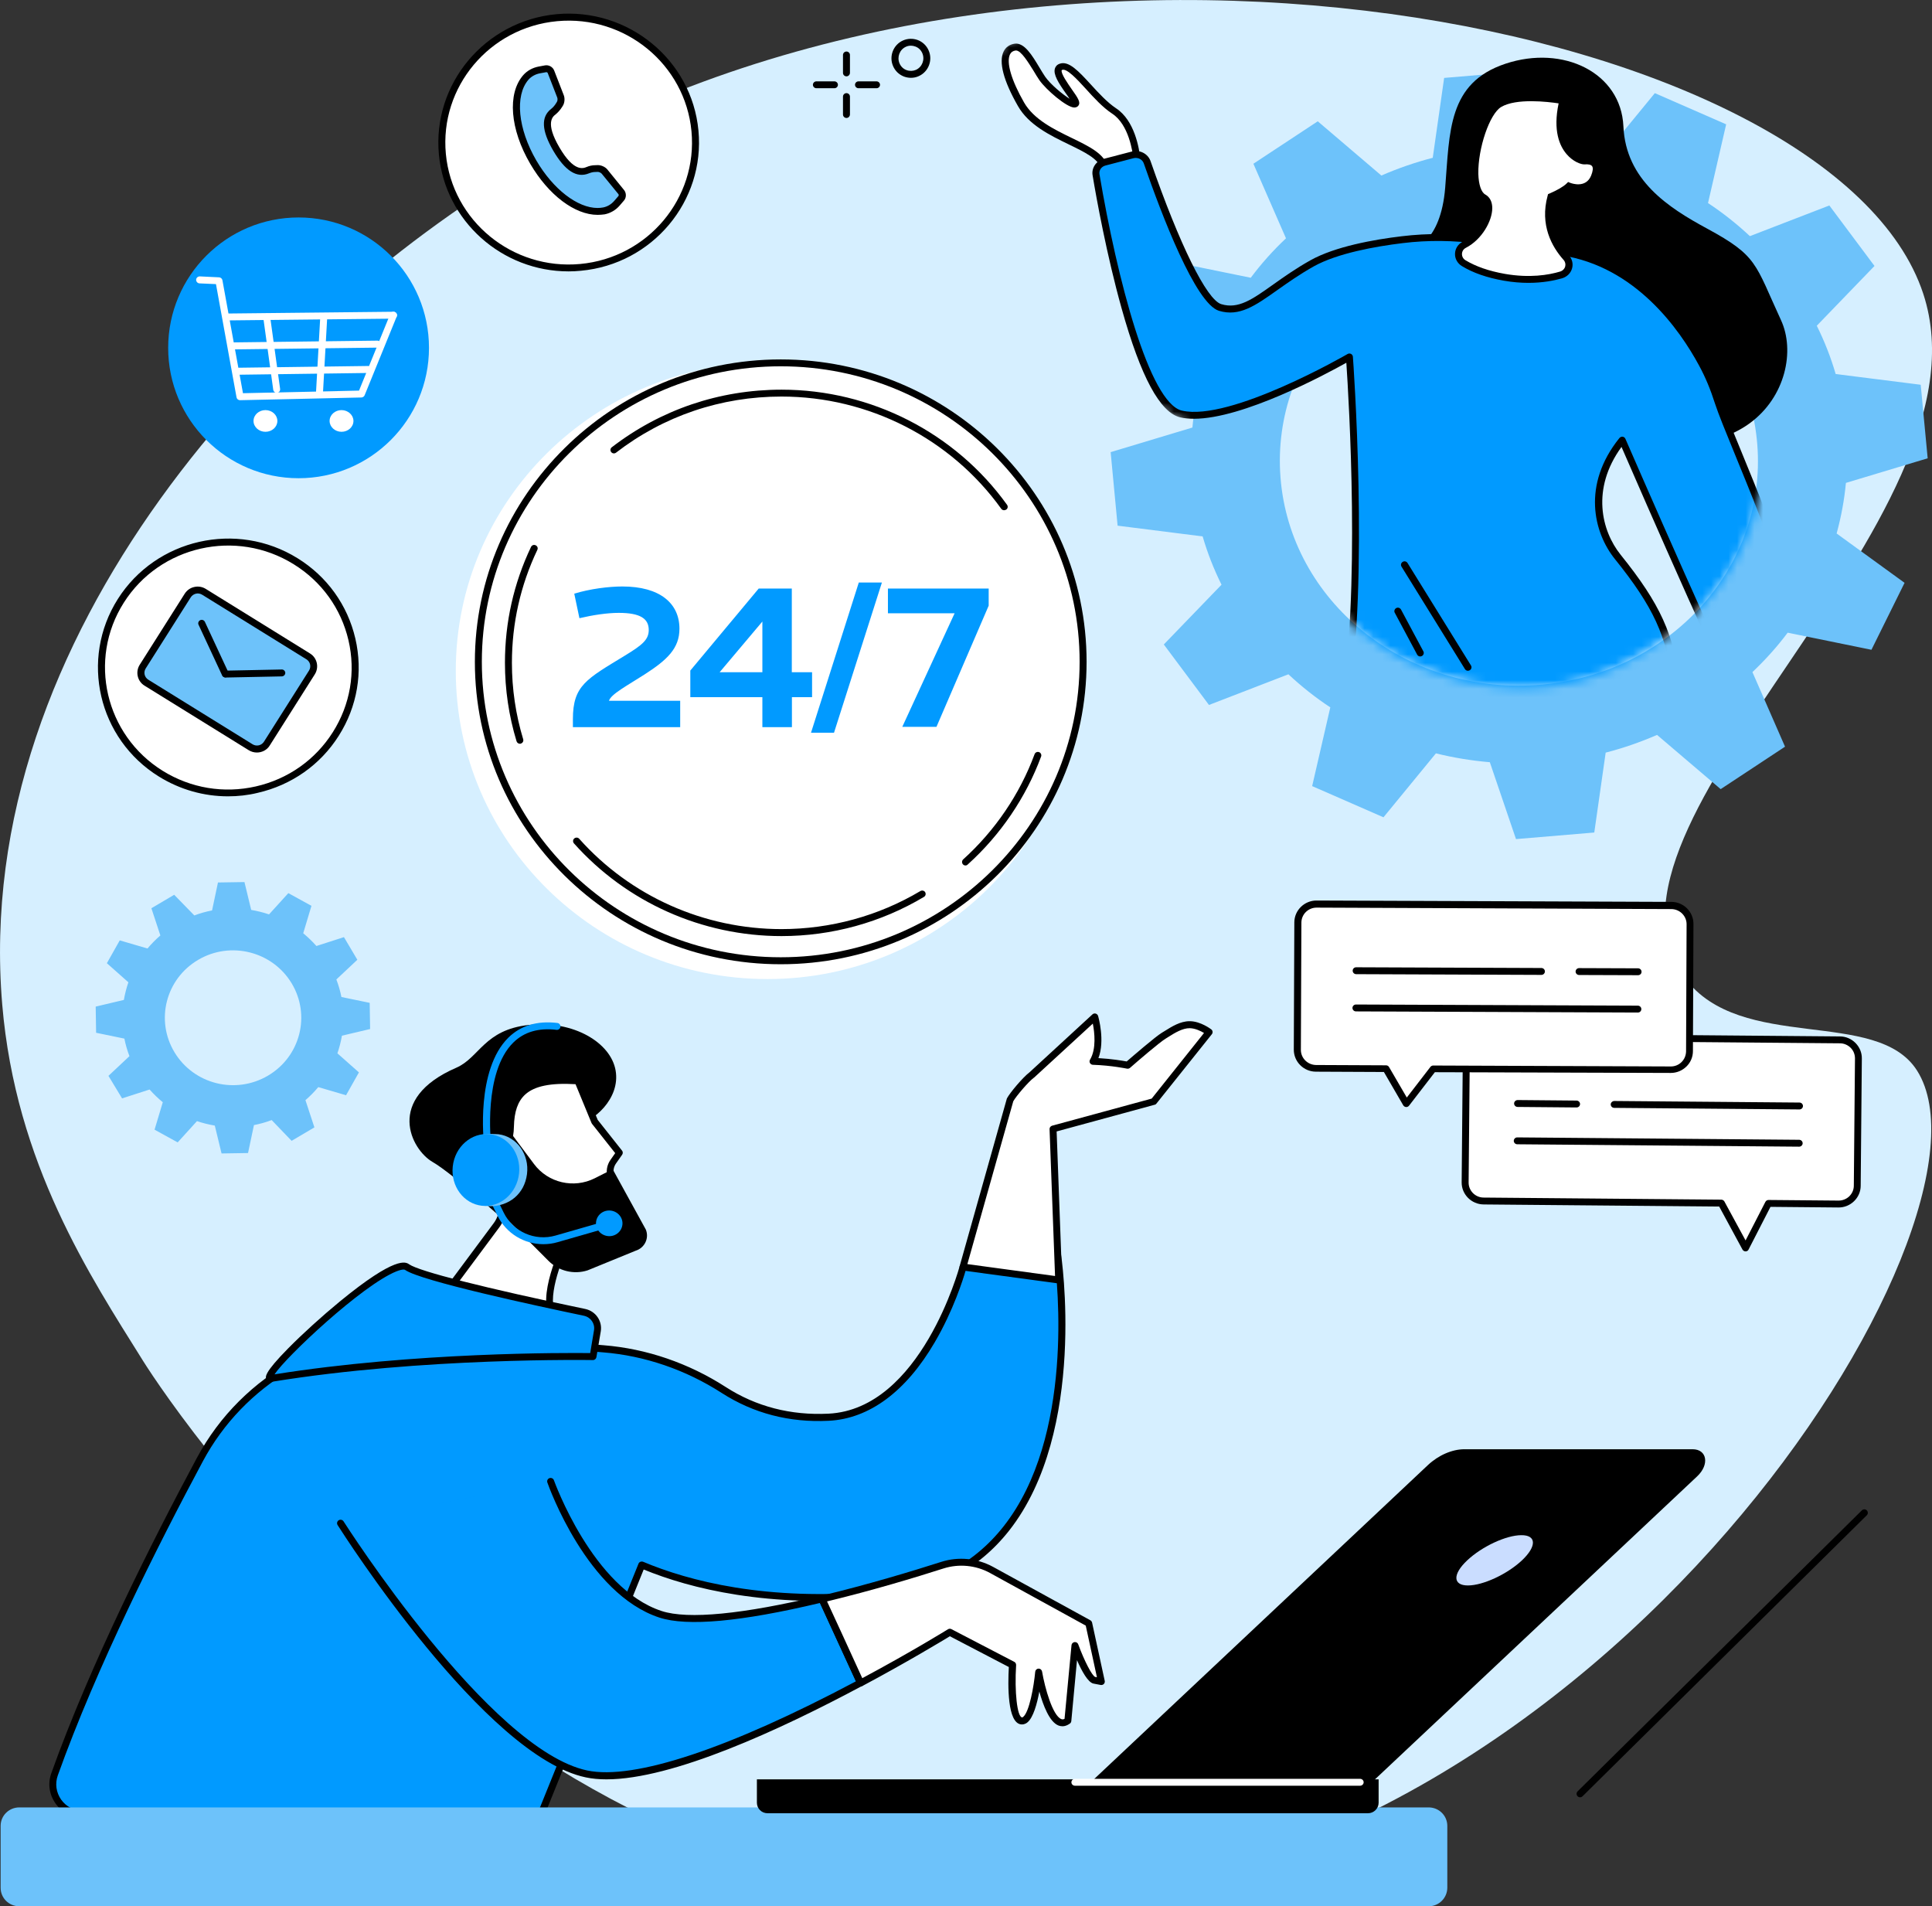 <svg width="223" height="220" viewBox="0 0 223 220" fill="none" xmlns="http://www.w3.org/2000/svg">
<rect x="0" y="0" width="223" height="220" fill="#333333" stroke="none"/>
<g clip-path="url(#clip0_100_389)">
<path d="M62.18 18.26C31.833 35.69 -3.337 73.185 0.256 115.916C1.802 134.321 10.448 147.333 16.477 156.999C20.447 163.354 60.524 222.612 120.353 219.398C185.297 215.908 232.438 141.11 221.271 123.548C216.619 116.229 200.97 121.574 194.467 112.871C181.157 95.044 230.599 60.077 221.989 33.896C211.748 2.769 121.559 -15.865 62.18 18.26Z" fill="#D6EFFF"/>
<path d="M105.143 8.98C104.875 8.98 104.607 8.931 104.34 8.835C103.779 8.618 103.329 8.197 103.085 7.631C102.586 6.5 103.11 5.164 104.23 4.67C104.778 4.43 105.375 4.418 105.935 4.622C106.495 4.839 106.946 5.26 107.189 5.826C107.688 6.957 107.165 8.293 106.044 8.787C105.764 8.919 105.46 8.98 105.143 8.98ZM105.143 5.272C104.948 5.272 104.754 5.308 104.571 5.393C103.84 5.718 103.511 6.584 103.828 7.319C103.986 7.68 104.266 7.956 104.632 8.089C104.985 8.221 105.375 8.209 105.716 8.065C106.446 7.74 106.775 6.873 106.459 6.139C106.3 5.778 106.02 5.501 105.655 5.369C105.484 5.308 105.314 5.272 105.143 5.272Z" fill="black"/>
<path d="M182.375 207.421C182.277 207.421 182.168 207.385 182.095 207.301C181.936 207.144 181.936 206.892 182.095 206.735L214.902 174.308C215.06 174.151 215.316 174.151 215.474 174.308C215.632 174.464 215.632 174.717 215.474 174.873L182.667 207.301C182.582 207.385 182.484 207.421 182.375 207.421Z" fill="black"/>
<path d="M97.703 8.811C97.483 8.811 97.301 8.631 97.301 8.414V6.344C97.301 6.127 97.483 5.946 97.703 5.946C97.922 5.946 98.105 6.127 98.105 6.344V8.402C98.105 8.631 97.922 8.811 97.703 8.811Z" fill="black"/>
<path d="M97.703 13.614C97.483 13.614 97.301 13.433 97.301 13.217V11.146C97.301 10.93 97.483 10.749 97.703 10.749C97.922 10.749 98.105 10.93 98.105 11.146V13.205C98.105 13.433 97.922 13.614 97.703 13.614Z" fill="black"/>
<path d="M96.314 10.183H94.232C94.013 10.183 93.83 10.003 93.83 9.786C93.83 9.569 94.013 9.389 94.232 9.389H96.314C96.534 9.389 96.716 9.569 96.716 9.786C96.716 10.003 96.534 10.183 96.314 10.183Z" fill="black"/>
<path d="M101.173 10.183H99.091C98.872 10.183 98.689 10.003 98.689 9.786C98.689 9.569 98.872 9.389 99.091 9.389H101.173C101.392 9.389 101.575 9.569 101.575 9.786C101.575 10.003 101.392 10.183 101.173 10.183Z" fill="black"/>
<path d="M88.581 112.991C108.449 112.991 124.555 97.072 124.555 77.434C124.555 57.797 108.449 41.877 88.581 41.877C68.714 41.877 52.608 57.797 52.608 77.434C52.608 97.072 68.714 112.991 88.581 112.991Z" fill="white"/>
<path d="M114.792 100.771C128.422 87.299 128.422 65.456 114.792 51.984C101.162 38.512 79.064 38.512 65.434 51.984C51.804 65.456 51.804 87.299 65.434 100.771C79.064 114.243 101.162 114.243 114.792 100.771Z" fill="white"/>
<path d="M90.116 111.282C70.643 111.282 54.812 95.622 54.812 76.387C54.812 57.152 70.656 41.48 90.116 41.48C109.576 41.48 125.419 57.14 125.419 76.375C125.419 95.61 109.588 111.282 90.116 111.282ZM90.116 42.274C71.094 42.274 55.616 57.573 55.616 76.375C55.616 95.177 71.094 110.476 90.116 110.476C109.137 110.476 124.615 95.177 124.615 76.375C124.615 57.573 109.137 42.274 90.116 42.274Z" fill="black"/>
<path d="M90.201 108.032C81.043 108.032 72.312 104.132 66.247 97.331C66.101 97.163 66.114 96.91 66.284 96.766C66.454 96.621 66.71 96.633 66.856 96.802C72.763 103.434 81.275 107.226 90.201 107.226C95.864 107.226 101.405 105.709 106.239 102.832C106.434 102.724 106.678 102.784 106.787 102.965C106.897 103.157 106.836 103.398 106.653 103.506C101.697 106.467 96.01 108.032 90.201 108.032Z" fill="black"/>
<path d="M111.439 99.883C111.329 99.883 111.22 99.835 111.147 99.751C111.001 99.582 111.013 99.341 111.171 99.185C114.861 95.851 117.711 91.65 119.416 87.04C119.489 86.835 119.72 86.727 119.927 86.799C120.134 86.871 120.244 87.1 120.171 87.305C118.417 92.035 115.494 96.344 111.707 99.763C111.634 99.847 111.537 99.883 111.439 99.883Z" fill="black"/>
<path d="M115.896 58.885C115.775 58.885 115.641 58.825 115.568 58.717C109.734 50.604 100.26 45.765 90.201 45.765C83.211 45.765 76.599 48.004 71.106 52.241C70.936 52.373 70.68 52.349 70.546 52.169C70.412 52 70.437 51.747 70.619 51.615C76.27 47.27 83.041 44.971 90.213 44.971C100.528 44.971 110.258 49.942 116.237 58.259C116.371 58.44 116.323 58.693 116.14 58.813C116.055 58.861 115.969 58.885 115.896 58.885Z" fill="black"/>
<path d="M60.012 85.836C59.842 85.836 59.683 85.728 59.623 85.547C58.733 82.622 58.283 79.577 58.283 76.495C58.283 71.825 59.294 67.323 61.291 63.122C61.388 62.918 61.62 62.833 61.827 62.93C62.034 63.026 62.119 63.255 62.022 63.459C60.073 67.552 59.087 71.945 59.087 76.495C59.087 79.505 59.525 82.466 60.39 85.318C60.451 85.535 60.329 85.752 60.122 85.812C60.097 85.836 60.061 85.836 60.012 85.836Z" fill="black"/>
<path d="M66.126 83.922V82.995C66.126 79.095 67.709 78.361 72.141 75.653C74.138 74.437 74.881 73.823 74.881 72.704C74.881 71.392 73.895 70.73 71.423 70.73C70.096 70.73 68.488 70.97 66.88 71.344L66.284 68.515C68.111 67.949 70.302 67.684 71.837 67.684C76.148 67.684 78.425 69.61 78.425 72.559C78.425 74.822 77.025 76.146 74.406 77.832C72.361 79.144 70.51 80.118 70.29 80.877H78.51V83.922H66.126Z" fill="#019AFF"/>
<path d="M91.407 80.456V83.922H87.997V80.456H79.679V77.386L87.571 67.925H91.394V77.579H93.733V80.456H91.407ZM87.997 71.729L83.065 77.579H87.997V71.729Z" fill="#019AFF"/>
<path d="M96.266 84.56H93.611L99.127 67.227H101.794L96.266 84.56Z" fill="#019AFF"/>
<path d="M114.118 69.899L108.09 83.886H104.145L110.185 70.778H102.489V67.925H114.118V69.899Z" fill="#019AFF"/>
<path d="M20.105 103.265L17.475 104.818L18.51 107.96C17.962 108.429 17.475 108.935 17.024 109.464L13.822 108.526L12.336 111.162L14.82 113.364C14.589 114.026 14.418 114.713 14.297 115.399L11.045 116.169L11.094 119.19L14.357 119.864C14.492 120.55 14.686 121.225 14.942 121.887L12.519 124.162L14.09 126.762L17.268 125.738C17.743 126.28 18.254 126.762 18.79 127.207L17.84 130.373L20.507 131.841L22.736 129.386C23.406 129.614 24.1 129.783 24.794 129.903L25.573 133.117L28.63 133.069L29.312 129.843C30.006 129.711 30.688 129.518 31.358 129.265L33.659 131.661L36.29 130.108L35.255 126.966C35.803 126.497 36.29 125.991 36.74 125.462L39.943 126.4L41.429 123.764L38.944 121.562C39.176 120.9 39.346 120.213 39.468 119.527L42.72 118.757L42.671 115.736L39.407 115.062C39.273 114.376 39.078 113.701 38.823 113.039L41.246 110.764L39.7 108.152L36.521 109.176C36.046 108.634 35.535 108.152 34.999 107.707L35.949 104.541L33.282 103.073L31.053 105.528C30.384 105.3 29.689 105.131 28.995 105.011L28.216 101.797L25.159 101.845L24.477 105.071C23.783 105.203 23.101 105.396 22.431 105.649L20.105 103.265ZM33.659 113.473C35.888 117.168 34.67 121.935 30.931 124.138C27.193 126.34 22.37 125.137 20.142 121.441C17.913 117.746 19.131 112.979 22.87 110.776C26.596 108.574 31.431 109.789 33.659 113.473Z" fill="#6DC2FA"/>
<path d="M36.699 87.253C42.415 81.603 42.415 72.442 36.699 66.792C30.982 61.141 21.714 61.141 15.998 66.792C10.282 72.442 10.282 81.603 15.998 87.253C21.714 92.903 30.982 92.903 36.699 87.253Z" fill="white"/>
<path d="M26.316 91.902C23.527 91.902 20.787 91.132 18.352 89.627C11.325 85.282 9.194 76.086 13.602 69.128C18.011 62.183 27.315 60.065 34.341 64.422C37.751 66.528 40.114 69.826 41.015 73.69C41.916 77.566 41.234 81.551 39.103 84.909C36.972 88.279 33.635 90.614 29.726 91.505C28.593 91.782 27.449 91.902 26.316 91.902ZM14.284 69.562C10.12 76.134 12.141 84.837 18.79 88.965C22.017 90.963 25.829 91.601 29.531 90.759C33.233 89.916 36.387 87.701 38.409 84.512C40.43 81.322 41.076 77.554 40.223 73.895C39.371 70.236 37.13 67.118 33.903 65.12C27.254 60.979 18.449 62.977 14.284 69.562Z" fill="black"/>
<path d="M29.568 86.63L16.27 78.397C15.977 78.216 15.892 77.843 16.075 77.554L22.066 68.093C22.249 67.804 22.626 67.72 22.919 67.9L36.217 76.134C36.509 76.314 36.594 76.688 36.412 76.976L30.42 86.438C30.238 86.726 29.848 86.811 29.568 86.63Z" fill="#6DC2FA"/>
<path d="M29.653 86.847C29.336 86.847 29.008 86.763 28.715 86.582L16.683 79.131C15.855 78.626 15.612 77.542 16.123 76.724L21.323 68.514C21.579 68.117 21.969 67.84 22.419 67.744C22.882 67.636 23.357 67.72 23.747 67.961L35.778 75.412C36.606 75.917 36.85 77.001 36.339 77.819L31.139 86.028C30.822 86.558 30.237 86.847 29.653 86.847ZM29.154 85.896C29.604 86.173 30.189 86.04 30.469 85.595L35.669 77.386C35.949 76.94 35.815 76.362 35.364 76.086L23.333 68.635C23.113 68.502 22.858 68.454 22.614 68.514C22.371 68.575 22.151 68.719 22.017 68.936L16.817 77.145C16.537 77.59 16.671 78.168 17.122 78.445L29.154 85.896Z" fill="black"/>
<path d="M26 78.168C25.841 78.168 25.695 78.084 25.634 77.939L22.919 72.102C22.821 71.897 22.919 71.668 23.113 71.572C23.32 71.476 23.552 71.572 23.649 71.765L26.365 77.603C26.462 77.807 26.365 78.036 26.17 78.132C26.121 78.156 26.061 78.168 26 78.168Z" fill="black"/>
<path d="M26.036 78.192C25.817 78.192 25.634 78.024 25.634 77.807C25.634 77.591 25.805 77.41 26.024 77.398L32.515 77.266C32.734 77.253 32.917 77.434 32.929 77.651C32.929 77.867 32.758 78.048 32.539 78.06L26.036 78.192Z" fill="black"/>
<path d="M75.993 26.686C81.71 21.035 81.71 11.875 75.993 6.224C70.277 0.574 61.009 0.574 55.292 6.224C49.576 11.875 49.576 21.035 55.292 26.686C61.009 32.336 70.277 32.336 75.993 26.686Z" fill="white"/>
<path d="M65.626 31.32C57.954 31.32 51.39 25.531 50.66 17.839C49.892 9.678 55.981 2.408 64.238 1.637C72.494 0.879 79.85 6.897 80.617 15.059C81.396 23.22 75.307 30.49 67.039 31.248C66.576 31.296 66.101 31.32 65.626 31.32ZM51.463 17.767C52.194 25.494 59.147 31.188 66.966 30.466C74.784 29.744 80.544 22.87 79.813 15.143C79.082 7.415 72.129 1.721 64.311 2.444C56.493 3.166 50.733 10.039 51.463 17.767Z" fill="black"/>
<path d="M71.715 22.172L69.778 19.801C69.62 19.608 69.279 19.452 69.023 19.452L68.695 19.464C68.402 19.464 68.11 19.536 67.842 19.657C67.075 19.969 65.845 19.982 64.225 17.213C62.618 14.457 63.227 13.409 63.884 12.904C64.165 12.687 64.396 12.41 64.579 12.097L64.652 11.977C64.786 11.76 64.822 11.387 64.725 11.146L63.617 8.294C63.519 8.053 63.239 7.896 62.983 7.944L62.265 8.077C61.656 8.185 61.108 8.486 60.706 8.944C59.013 10.906 59.293 14.818 61.571 18.718C63.848 22.618 67.16 24.832 69.718 24.339C70.314 24.23 70.838 23.905 71.228 23.448L71.715 22.882C71.873 22.69 71.873 22.377 71.715 22.172Z" fill="#6DC2FA"/>
<path d="M68.975 24.796C66.357 24.796 63.324 22.533 61.205 18.91C58.867 14.914 58.538 10.809 60.389 8.679C60.84 8.161 61.473 7.812 62.18 7.68L62.898 7.547C63.349 7.463 63.812 7.728 63.97 8.149L65.078 11.002C65.212 11.351 65.175 11.857 64.981 12.182L64.907 12.302C64.676 12.675 64.408 12.976 64.116 13.217C63.812 13.445 62.898 14.156 64.567 17.008C66.235 19.873 67.319 19.428 67.684 19.283C68.025 19.139 68.366 19.067 68.683 19.067L69.011 19.055C69.401 19.055 69.852 19.259 70.095 19.548L72.031 21.931C72.312 22.281 72.312 22.81 72.019 23.147L71.532 23.713C71.082 24.243 70.461 24.604 69.791 24.736C69.523 24.772 69.255 24.796 68.975 24.796ZM63.069 8.33C63.056 8.33 63.056 8.33 63.044 8.33L62.326 8.462C61.802 8.558 61.327 8.823 60.998 9.196C59.403 11.038 59.781 14.866 61.9 18.513C63.848 21.847 66.661 24.002 68.975 24.002C69.194 24.002 69.413 23.978 69.62 23.942C70.107 23.845 70.558 23.581 70.899 23.183L71.386 22.618C71.423 22.57 71.423 22.461 71.386 22.413L69.45 20.042C69.365 19.945 69.145 19.837 69.011 19.837L68.683 19.849C68.463 19.849 68.22 19.909 67.976 20.006C66.564 20.583 65.224 19.717 63.86 17.394C62.508 15.07 62.423 13.494 63.617 12.567C63.836 12.398 64.043 12.158 64.213 11.869L64.286 11.748C64.359 11.64 64.372 11.399 64.323 11.267L63.215 8.414C63.203 8.378 63.13 8.33 63.069 8.33Z" fill="black"/>
<path d="M34.463 55.19C42.776 55.19 49.515 48.453 49.515 40.143C49.515 31.834 42.776 25.097 34.463 25.097C26.15 25.097 19.411 31.834 19.411 40.143C19.411 48.453 26.15 55.19 34.463 55.19Z" fill="#019AFF"/>
<path d="M27.704 46.186C27.51 46.186 27.339 46.053 27.302 45.861L24.928 32.789L23.028 32.704C22.809 32.692 22.638 32.512 22.638 32.283C22.651 32.066 22.833 31.898 23.065 31.898L25.293 32.006C25.476 32.018 25.634 32.151 25.671 32.331L28.045 45.379L41.441 45.078L45.046 36.231C45.131 36.027 45.362 35.93 45.569 36.015C45.776 36.099 45.874 36.328 45.788 36.532L42.086 45.62C42.026 45.765 41.879 45.861 41.721 45.873L27.704 46.186C27.717 46.186 27.717 46.186 27.704 46.186Z" fill="white"/>
<path d="M26.219 36.978C26 36.978 25.817 36.797 25.817 36.58C25.817 36.364 25.987 36.183 26.219 36.183L45.423 35.978C45.642 35.978 45.825 36.159 45.825 36.376C45.825 36.592 45.654 36.773 45.423 36.773L26.219 36.978Z" fill="white"/>
<path d="M26.767 40.324C26.547 40.324 26.365 40.143 26.365 39.927C26.365 39.71 26.535 39.529 26.767 39.517L43.548 39.313C43.779 39.301 43.95 39.481 43.962 39.71C43.962 39.927 43.791 40.107 43.56 40.119L26.767 40.324Z" fill="white"/>
<path d="M27.315 43.249C27.096 43.249 26.913 43.068 26.913 42.852C26.913 42.635 27.083 42.455 27.315 42.442L42.488 42.238C42.708 42.238 42.89 42.406 42.902 42.635C42.902 42.852 42.732 43.032 42.5 43.044L27.315 43.249Z" fill="white"/>
<path d="M30.639 49.833C31.399 49.833 32.015 49.273 32.015 48.581C32.015 47.89 31.399 47.329 30.639 47.329C29.879 47.329 29.263 47.89 29.263 48.581C29.263 49.273 29.879 49.833 30.639 49.833Z" fill="white"/>
<path d="M40.796 48.581C40.796 49.279 40.175 49.833 39.42 49.833C38.664 49.833 38.044 49.267 38.044 48.581C38.044 47.883 38.664 47.329 39.42 47.329C40.175 47.329 40.796 47.895 40.796 48.581Z" fill="white"/>
<path d="M31.942 45.343C31.747 45.343 31.577 45.199 31.54 44.994L30.384 36.628C30.359 36.412 30.505 36.207 30.724 36.183C30.944 36.159 31.151 36.303 31.175 36.52L32.332 44.886C32.356 45.102 32.21 45.307 31.991 45.331C31.979 45.343 31.967 45.343 31.942 45.343Z" fill="white"/>
<path d="M36.874 45.764C36.862 45.764 36.862 45.764 36.85 45.764C36.631 45.752 36.46 45.56 36.472 45.343L36.96 36.664C36.972 36.448 37.154 36.279 37.386 36.291C37.605 36.303 37.776 36.496 37.763 36.713L37.276 45.391C37.276 45.596 37.094 45.764 36.874 45.764Z" fill="white"/>
<path d="M59.099 141.651C59.099 141.651 52.389 135.512 49.917 134.092C47.457 132.66 44.388 126.81 52.669 123.223C55.348 122.055 55.884 118.841 61.047 118.287C66.211 117.734 70.51 120.334 71.058 123.548C71.618 126.773 68.525 129.554 66.211 129.927C63.909 130.312 59.099 141.651 59.099 141.651Z" fill="black"/>
<path d="M70.778 134.08L71.496 133.057L68.646 129.458L66.698 124.727C61.181 124.354 58.977 125.846 58.904 130.023C58.855 132.708 57.431 132.768 57.431 132.768C57.431 132.768 55.336 130.541 54.252 133.189C53.168 135.837 57.674 137.667 57.674 137.667C58.259 138.883 58.125 140.327 57.309 141.422L49.296 152.195C49.296 152.195 64.323 156.132 64.482 153.784C64.53 153.122 64.299 152.557 63.946 152.075C62.217 149.74 65.346 143.433 65.346 143.433L70.364 141.434C71.289 141.061 71.776 140.074 71.496 139.135L70.51 135.765C70.327 135.187 70.437 134.573 70.778 134.08Z" fill="white"/>
<path d="M62.338 154.904C58.234 154.904 50.27 152.858 49.186 152.569C49.052 152.533 48.955 152.436 48.906 152.316C48.858 152.196 48.882 152.051 48.967 151.943L56.98 141.17C57.674 140.243 57.82 139.015 57.37 137.956C56.542 137.583 52.767 135.729 53.875 133.021C54.24 132.13 54.764 131.624 55.421 131.504C56.335 131.335 57.187 131.997 57.552 132.322C57.845 132.202 58.466 131.757 58.502 130.011C58.539 128.037 59.05 126.629 60.061 125.702C61.34 124.547 63.459 124.101 66.722 124.318C66.881 124.33 67.015 124.426 67.063 124.571L68.987 129.241L71.8 132.792C71.91 132.924 71.91 133.117 71.813 133.261L71.094 134.284C70.826 134.67 70.741 135.163 70.875 135.621L71.861 138.991C72.202 140.134 71.606 141.326 70.497 141.771L65.626 143.721C64.762 145.527 62.996 150.101 64.262 151.81C64.713 152.424 64.92 153.086 64.871 153.772C64.859 153.965 64.774 154.254 64.457 154.483C64.067 154.796 63.312 154.904 62.338 154.904ZM49.966 151.955C54.959 153.231 62.728 154.771 63.995 153.869C64.067 153.808 64.08 153.772 64.08 153.76C64.116 153.255 63.958 152.773 63.629 152.316C61.778 149.812 64.859 143.529 64.993 143.264C65.042 143.18 65.115 143.108 65.2 143.071L70.217 141.073C70.948 140.784 71.338 140.002 71.118 139.244L70.132 135.873C69.925 135.187 70.047 134.453 70.461 133.863L71.009 133.081L68.342 129.71C68.318 129.686 68.305 129.65 68.281 129.614L66.43 125.124C63.544 124.956 61.693 125.341 60.621 126.316C59.769 127.098 59.355 128.278 59.318 130.047C59.27 133.069 57.528 133.177 57.455 133.177C57.333 133.177 57.224 133.141 57.138 133.045C56.907 132.804 56.176 132.19 55.567 132.31C55.19 132.383 54.873 132.732 54.618 133.346C53.692 135.597 57.784 137.294 57.82 137.306C57.918 137.342 57.991 137.414 58.027 137.498C58.673 138.859 58.527 140.447 57.626 141.651L49.966 151.955Z" fill="black"/>
<path d="M57.833 129.241L61.644 134.345C63.264 136.511 66.223 137.198 68.646 135.982L70.717 134.935L74.54 141.892C74.954 142.879 74.419 144.011 73.384 144.336L67.818 146.611C66.235 147.116 64.494 146.695 63.313 145.515L57.333 139.521C57.333 139.521 59.598 137.438 57.406 132.756C55.239 128.086 57.833 129.241 57.833 129.241Z" fill="black"/>
<path d="M122.034 144.648L111.147 146.225C111.147 146.225 106.726 162.993 95.644 163.547C90.311 163.811 86.28 162.174 83.528 160.393C79.363 157.709 74.613 156.047 69.645 155.638L49.722 154.013C38.713 153.122 28.228 158.78 23.052 168.421C17.524 178.749 10.668 192.508 6.296 204.749C5.492 207 7.173 209.371 9.596 209.371H62.448L74.078 180.591C79.874 183.034 88.8 185.177 101.344 184.033C127.855 181.626 122.034 144.648 122.034 144.648Z" fill="#019AFF"/>
<path d="M62.448 209.769H9.596C8.317 209.769 7.148 209.179 6.418 208.144C5.675 207.108 5.492 205.82 5.931 204.617C10.424 192.062 17.536 177.919 22.724 168.253C27.973 158.455 38.604 152.713 49.783 153.628L69.694 155.253C74.638 155.65 79.497 157.323 83.759 160.068C87.266 162.331 91.273 163.366 95.632 163.149C106.3 162.62 110.721 146.285 110.769 146.129C110.806 145.973 110.94 145.864 111.098 145.84L121.985 144.263C122.204 144.227 122.411 144.384 122.448 144.6C122.484 144.805 125.553 165.135 116.469 176.655C112.852 181.241 107.774 183.865 101.38 184.455C88.642 185.61 79.679 183.335 74.297 181.133L62.825 209.54C62.752 209.672 62.606 209.769 62.448 209.769ZM47.445 154.338C37.422 154.338 28.167 159.779 23.418 168.638C18.255 178.28 11.143 192.387 6.673 204.894C6.333 205.844 6.479 206.868 7.063 207.698C7.648 208.517 8.573 208.986 9.584 208.986H62.168L73.7 180.458C73.737 180.362 73.822 180.278 73.919 180.242C74.017 180.206 74.138 180.206 74.236 180.242C79.472 182.445 88.435 184.828 101.307 183.66C107.469 183.095 112.352 180.579 115.823 176.173C124.007 165.809 122.07 147.995 121.693 145.13L111.464 146.61C111.183 147.597 110.039 151.245 107.895 154.904C104.571 160.597 100.333 163.739 95.657 163.968C91.114 164.196 86.962 163.113 83.296 160.754C79.144 158.082 74.419 156.457 69.608 156.072L49.698 154.447C48.943 154.362 48.188 154.338 47.445 154.338Z" fill="black"/>
<path d="M76.245 186.32C68.013 183.624 63.568 170.973 63.568 170.973L39.322 175.8C39.322 175.8 56.128 202.305 67.709 204.737C74.93 206.254 89.422 199.525 99.335 194.229C98.068 191.46 96.241 187.476 94.89 184.539C87.632 186.284 79.984 187.548 76.245 186.32Z" fill="#019AFF"/>
<path d="M69.998 205.351C69.146 205.351 68.342 205.279 67.611 205.122C55.994 202.691 39.663 177.1 38.969 176.005C38.847 175.812 38.908 175.571 39.091 175.451C39.286 175.331 39.529 175.391 39.651 175.571C39.822 175.836 56.493 201.956 67.782 204.328C73.177 205.459 84.185 201.8 98.799 194.036C97.057 190.232 95.657 187.187 94.646 184.996C85.537 187.163 79.314 187.729 76.111 186.682C67.782 183.961 63.361 171.611 63.179 171.094C63.105 170.889 63.215 170.66 63.422 170.588C63.629 170.516 63.861 170.624 63.934 170.829C63.982 170.949 68.415 183.323 76.367 185.923C79.412 186.922 85.768 186.296 94.78 184.142C94.963 184.094 95.157 184.19 95.243 184.358C96.302 186.645 97.8 189.895 99.688 194.048C99.773 194.241 99.7 194.469 99.517 194.566C90.006 199.657 77.634 205.351 69.998 205.351Z" fill="black"/>
<path d="M125.663 187.344L114.435 181.181C112.706 180.23 110.648 180.025 108.76 180.627C105.63 181.626 100.37 183.227 94.865 184.539C96.217 187.464 98.044 191.448 99.31 194.229C105.302 191.027 109.6 188.367 109.6 188.367L116.846 192.134C116.846 192.134 116.444 198.418 117.881 198.598C119.318 198.767 119.866 192.977 119.866 192.977C119.866 192.977 121.108 200.175 123.24 198.598L124.055 189.907C124.055 189.907 125.468 193.759 126.284 193.916C127.1 194.072 127.1 194.072 127.1 194.072L125.663 187.344Z" fill="white"/>
<path d="M122.643 199.224C122.46 199.224 122.314 199.188 122.18 199.14C121.133 198.731 120.402 196.805 119.964 195.216C119.708 196.6 119.27 198.225 118.588 198.779C118.308 199.007 118.027 199.032 117.845 199.007C116.274 198.815 116.323 194.506 116.444 192.387L109.637 188.836C108.724 189.39 104.729 191.809 99.517 194.59C99.42 194.638 99.298 194.65 99.201 194.614C99.091 194.578 99.006 194.506 98.957 194.397C97.057 190.257 95.559 186.995 94.512 184.72C94.463 184.611 94.463 184.491 94.512 184.383C94.561 184.274 94.658 184.202 94.78 184.166C100.163 182.878 105.289 181.325 108.638 180.254C110.623 179.616 112.803 179.833 114.63 180.832L125.858 186.995C125.955 187.055 126.028 187.151 126.053 187.259L127.514 193.988C127.538 194.12 127.502 194.253 127.404 194.349C127.307 194.445 127.173 194.482 127.039 194.457L126.223 194.301C125.59 194.181 124.871 192.881 124.311 191.593L123.654 198.634C123.641 198.743 123.581 198.851 123.495 198.911C123.179 199.14 122.886 199.224 122.643 199.224ZM119.878 192.568C120.073 192.568 120.244 192.712 120.28 192.905C120.609 194.819 121.498 197.996 122.497 198.394C122.582 198.43 122.704 198.454 122.874 198.369L123.678 189.871C123.69 189.691 123.836 189.534 124.031 189.51C124.214 189.486 124.396 189.595 124.457 189.775C125.151 191.665 126.04 193.386 126.406 193.531L126.613 193.567L125.322 187.608L114.265 181.53C112.633 180.639 110.684 180.446 108.906 181.012C105.643 182.059 100.686 183.552 95.462 184.816C96.473 186.995 97.837 189.968 99.529 193.675C105.241 190.618 109.381 188.054 109.418 188.03C109.54 187.958 109.698 187.945 109.82 188.018L117.065 191.785C117.212 191.857 117.285 192.002 117.285 192.158C117.09 195.252 117.406 198.129 117.967 198.201C117.979 198.201 118.027 198.213 118.101 198.141C118.807 197.575 119.33 194.638 119.489 192.929C119.513 192.724 119.671 192.58 119.878 192.568C119.866 192.568 119.866 192.568 119.878 192.568Z" fill="black"/>
<path d="M68.464 156.553L68.963 153.592C69.133 152.605 68.476 151.654 67.49 151.449C62.533 150.414 48.797 147.477 47.019 146.225C44.827 144.696 28.995 159.454 31.37 159.069C49.028 156.192 68.464 156.553 68.464 156.553Z" fill="#019AFF"/>
<path d="M31.261 159.478C30.92 159.478 30.786 159.249 30.749 159.177C30.627 158.912 30.432 158.479 33.294 155.578C34.963 153.893 37.167 151.895 39.2 150.222C45.728 144.865 46.848 145.647 47.226 145.912C48.407 146.731 56.006 148.657 67.55 151.064C68.756 151.317 69.548 152.46 69.341 153.664L68.841 156.625C68.805 156.818 68.646 156.962 68.439 156.962C68.245 156.962 48.845 156.625 31.395 159.466C31.358 159.466 31.309 159.478 31.261 159.478ZM46.58 146.514C46.434 146.514 46.166 146.562 45.74 146.731C41.794 148.332 33.038 156.553 31.687 158.611C47.81 156.035 65.444 156.12 68.123 156.156L68.561 153.532C68.695 152.749 68.184 152.015 67.392 151.847C61.803 150.679 48.59 147.838 46.763 146.562C46.751 146.55 46.702 146.514 46.58 146.514Z" fill="black"/>
<path d="M116.578 126.942C116.883 126.34 118.393 124.571 119.087 124.053L126.369 117.361C126.369 117.361 127.319 120.587 126.162 122.488C128.391 122.561 130.169 122.934 130.169 122.934C130.169 122.934 133.493 120.033 134.321 119.539C135.149 119.046 136.233 118.251 137.341 118.263C138.462 118.275 139.57 119.118 139.57 119.118L133.177 127.123L121.547 130.288L122.192 147.718L111.147 146.225L116.578 126.942Z" fill="white"/>
<path d="M122.192 148.115C122.18 148.115 122.156 148.115 122.143 148.115L111.098 146.623C110.989 146.61 110.879 146.538 110.818 146.442C110.757 146.346 110.733 146.225 110.769 146.117L116.201 126.834C116.213 126.81 116.213 126.786 116.225 126.761C116.554 126.124 118.076 124.318 118.831 123.752L126.089 117.072C126.186 116.975 126.333 116.939 126.467 116.975C126.601 117.012 126.71 117.12 126.747 117.252C126.783 117.373 127.563 120.105 126.783 122.115C128.33 122.199 129.572 122.416 130.047 122.5C130.717 121.923 133.347 119.648 134.102 119.19C134.212 119.118 134.333 119.046 134.455 118.974C135.247 118.48 136.233 117.854 137.305 117.854C137.317 117.854 137.329 117.854 137.341 117.854C138.583 117.866 139.753 118.757 139.801 118.793C139.886 118.853 139.947 118.949 139.96 119.058C139.972 119.166 139.947 119.274 139.874 119.359L133.481 127.363C133.432 127.436 133.359 127.484 133.274 127.496L121.961 130.577L122.594 147.682C122.594 147.802 122.545 147.91 122.46 147.995C122.387 148.079 122.29 148.115 122.192 148.115ZM111.658 145.888L121.778 147.26L121.145 130.312C121.133 130.132 121.267 129.963 121.437 129.915L132.933 126.786L138.973 119.214C138.596 118.986 137.95 118.673 137.329 118.661C136.501 118.649 135.6 119.202 134.894 119.648C134.772 119.732 134.65 119.804 134.528 119.876C133.871 120.274 131.35 122.428 130.437 123.235C130.339 123.319 130.205 123.355 130.083 123.331C130.071 123.331 128.318 122.958 126.15 122.886C126.004 122.886 125.882 122.801 125.809 122.681C125.736 122.561 125.748 122.404 125.821 122.284C126.564 121.044 126.333 119.118 126.138 118.131L119.367 124.354C119.355 124.366 119.343 124.378 119.33 124.378C118.697 124.848 117.272 126.521 116.956 127.099L111.658 145.888Z" fill="black"/>
<path d="M62.716 143.589C60.499 143.589 58.429 142.349 57.418 140.291L56.298 137.992C56.201 137.799 56.286 137.559 56.481 137.462C56.688 137.366 56.919 137.45 57.017 137.643L58.137 139.942C59.221 142.157 61.742 143.276 64.128 142.59L69.621 141.013C69.84 140.953 70.059 141.073 70.12 141.29C70.181 141.507 70.059 141.723 69.84 141.784L64.348 143.36C63.812 143.517 63.264 143.589 62.716 143.589Z" fill="#019AFF"/>
<path d="M56.274 132.431C56.067 132.431 55.896 132.286 55.872 132.082C55.835 131.733 54.898 123.475 58.685 119.744C60.11 118.348 62.009 117.782 64.335 118.059C64.555 118.083 64.713 118.287 64.689 118.504C64.664 118.721 64.457 118.877 64.238 118.853C62.168 118.6 60.499 119.094 59.257 120.31C55.75 123.752 56.676 131.901 56.676 131.986C56.7 132.202 56.542 132.407 56.322 132.431C56.298 132.431 56.286 132.431 56.274 132.431Z" fill="#019AFF"/>
<path d="M71.837 141.374C71.947 140.568 71.35 139.822 70.51 139.713C69.669 139.605 68.914 140.183 68.805 140.989C68.695 141.796 69.292 142.542 70.132 142.65C70.972 142.759 71.727 142.181 71.837 141.374Z" fill="#019AFF"/>
<path d="M60.828 135.5C61.121 133.225 59.647 131.167 57.54 130.902C57.309 130.878 56.456 130.854 56.225 130.866C54.398 130.986 53.449 132.515 53.193 134.537C52.913 136.716 53.753 138.762 55.726 139.147C55.811 139.159 56.396 139.208 56.481 139.208C58.782 139.232 60.536 137.775 60.828 135.5Z" fill="#6DC2FA"/>
<path d="M59.912 135.428C60.158 133.147 58.645 131.118 56.531 130.895C54.418 130.672 52.505 132.34 52.259 134.621C52.013 136.902 53.526 138.931 55.64 139.154C57.753 139.377 59.666 137.709 59.912 135.428Z" fill="#019AFF"/>
<path d="M164.9 220H2.228C1.035 220 0.073 219.049 0.073 217.869V210.719C0.073 209.54 1.035 208.589 2.228 208.589H164.9C166.093 208.589 167.055 209.54 167.055 210.719V217.869C167.043 219.049 166.081 220 164.9 220Z" fill="#6DC2FA"/>
<path d="M158.385 205.652H125.931L164.814 169.084C166.032 167.94 167.615 167.254 169.028 167.254H195.369C197.037 167.254 197.341 169.023 195.892 170.384L158.385 205.652Z" fill="black"/>
<path d="M175.677 180.073C173.972 181.674 171.183 182.974 169.43 182.974C167.688 182.974 167.652 181.674 169.357 180.073C171.062 178.472 173.85 177.172 175.604 177.172C177.358 177.16 177.382 178.46 175.677 180.073Z" fill="#CADDFF"/>
<path d="M157.897 209.263H88.594C87.912 209.263 87.364 208.721 87.364 208.047V205.351H159.127V208.047C159.127 208.709 158.579 209.263 157.897 209.263Z" fill="black"/>
<path d="M156.996 206.085H124.067C123.848 206.085 123.666 205.905 123.666 205.688C123.666 205.471 123.848 205.291 124.067 205.291H156.996C157.215 205.291 157.398 205.471 157.398 205.688C157.398 205.905 157.215 206.085 156.996 206.085Z" fill="white"/>
<path d="M213.063 55.731L222.501 52.891L221.697 44.404L211.881 43.165C211.333 41.275 210.603 39.409 209.702 37.592L216.363 30.694L211.151 23.713L201.981 27.252C200.471 25.843 198.851 24.556 197.146 23.436L199.241 14.348L191.009 10.749L184.956 18.128C182.923 17.622 180.84 17.285 178.733 17.105L175.726 8.233L166.69 8.992L165.374 18.212C163.365 18.73 161.38 19.416 159.444 20.258L152.101 13.999L144.672 18.898L148.435 27.505C146.925 28.925 145.573 30.442 144.368 32.055L134.699 30.081L130.875 37.808L138.717 43.502C138.181 45.416 137.816 47.378 137.633 49.34L128.196 52.18L128.999 60.666L138.815 61.906C139.363 63.796 140.093 65.662 140.994 67.479L134.333 74.377L139.545 81.358L148.715 77.819C150.225 79.228 151.845 80.516 153.55 81.635L151.455 90.723L159.687 94.322L165.74 86.943C167.773 87.449 169.856 87.786 171.963 87.966L174.983 96.838L184.019 96.079L185.334 86.859C187.343 86.341 189.328 85.655 191.264 84.813L198.608 91.072L206.036 86.173L202.273 77.566C203.771 76.146 205.135 74.629 206.341 73.016L216.01 74.99L219.834 67.263L211.991 61.569C212.515 59.655 212.88 57.705 213.063 55.731ZM177.357 79.059C162.159 80.118 148.922 69.393 147.802 55.117C146.681 40.842 158.08 28.395 173.278 27.348C188.476 26.289 201.713 37.014 202.833 51.29C203.966 65.566 192.567 78 177.357 79.059Z" fill="#6DC2FA"/>
<mask id="mask0_100_389" style="mask-type:luminance" maskUnits="userSpaceOnUse" x="108" y="0" width="114" height="80">
<path d="M221.076 48.918C221.258 51.302 203.345 54.828 202.992 57.092C202.042 63.134 198.121 69.201 193.079 73.04C188.792 76.314 183.8 78.854 177.857 79.276C162.427 80.347 148.898 69.875 147.753 55.382C147.692 54.648 110.842 34.378 110.647 33.667C96.838 -16.334 160.528 4.574 175.178 3.563C190.619 2.48 219.931 34.426 221.076 48.918Z" fill="white"/>
</mask>
<g mask="url(#mask0_100_389)">
<path d="M163.024 28.732C163.024 28.732 166.288 28.119 166.811 21.655C167.335 15.191 167.104 9.569 173.765 7.355C180.426 5.14 187.1 8.378 187.38 14.577C187.66 20.788 192.531 23.942 197.049 26.385C202.894 29.551 202.553 30.405 205.573 36.954C208.825 43.983 201.25 58.476 179.416 46.788L163.024 28.732Z" fill="black"/>
<path d="M171.086 22.666C171.086 22.666 172.194 23.653 174.313 23.135L171.086 22.666Z" fill="white"/>
<path d="M173.12 23.689C171.646 23.689 170.855 23.003 170.818 22.967C170.647 22.822 170.635 22.57 170.794 22.401C170.94 22.233 171.195 22.22 171.366 22.365C171.415 22.401 172.377 23.195 174.228 22.738C174.447 22.69 174.666 22.81 174.715 23.027C174.764 23.244 174.642 23.46 174.423 23.508C173.936 23.641 173.509 23.689 173.12 23.689Z" fill="black"/>
<path d="M194.491 148.512C192.555 149.981 188.366 151.979 180.938 150.438L178.819 81.009L192.299 77.603C192.299 77.603 195.441 94.683 194.869 112.125C194.345 128.05 195.332 141.531 195.697 145.804C195.794 146.839 195.356 147.862 194.491 148.512Z" fill="black"/>
<path d="M191.532 75.617L158.92 79.637L162.683 113.196C163.122 117.12 164.717 120.839 167.286 123.957C171.402 128.952 177.93 136.271 182.837 138.967C190.595 143.204 191.532 75.617 191.532 75.617Z" fill="black"/>
<path d="M130.911 18.874C131.118 18.814 131.265 18.633 131.24 18.429C131.131 17.357 130.643 14.156 128.598 12.819C126.138 11.194 123.836 7.234 122.46 7.728C121.084 8.221 124.469 11.58 124.141 12.001C123.824 12.422 121.181 10.34 120.292 9.076C119.416 7.812 118.271 5.284 117.15 5.453C115.616 5.682 115.446 7.884 117.832 12.049C120.097 16.009 126.722 16.647 127.441 19.331C127.502 19.56 127.757 19.693 128.001 19.632L130.911 18.874Z" fill="white"/>
<path d="M127.891 20.03C127.514 20.03 127.161 19.789 127.063 19.416C126.771 18.32 125.188 17.55 123.349 16.659C121.193 15.612 118.733 14.42 117.491 12.23C115.823 9.317 115.251 7.138 115.847 5.934C116.091 5.441 116.529 5.128 117.102 5.044C118.222 4.875 119.123 6.368 119.988 7.812C120.219 8.197 120.438 8.558 120.633 8.847C121.242 9.726 122.643 10.893 123.458 11.399C123.337 11.207 123.191 11.002 123.057 10.821C122.155 9.545 121.547 8.582 121.766 7.896C121.827 7.716 121.961 7.475 122.314 7.355C123.361 6.982 124.494 8.209 125.918 9.762C126.807 10.737 127.818 11.832 128.817 12.495C130.96 13.903 131.496 17.093 131.63 18.405C131.666 18.802 131.411 19.175 130.997 19.283L128.098 20.03C128.037 20.018 127.964 20.03 127.891 20.03ZM117.272 5.826C117.26 5.826 117.236 5.826 117.223 5.826C116.919 5.874 116.7 6.019 116.578 6.271C116.127 7.186 116.736 9.269 118.198 11.82C119.33 13.794 121.656 14.926 123.714 15.925C125.724 16.9 127.453 17.743 127.842 19.199C127.842 19.211 127.867 19.223 127.903 19.211L130.802 18.465C130.826 18.465 130.838 18.441 130.838 18.441C130.741 17.514 130.29 14.372 128.378 13.12C127.294 12.41 126.247 11.267 125.334 10.256C124.311 9.136 123.142 7.872 122.606 8.065C122.557 8.089 122.545 8.101 122.545 8.101C122.423 8.474 123.276 9.678 123.726 10.328C124.421 11.315 124.761 11.808 124.469 12.194C124.408 12.278 124.262 12.41 123.994 12.41C123.093 12.386 120.731 10.34 119.976 9.257C119.756 8.944 119.537 8.57 119.306 8.185C118.721 7.258 117.869 5.826 117.272 5.826Z" fill="black"/>
<path d="M170.818 27.733C167.846 27.312 164.839 27.288 161.867 27.649C158.47 28.058 154.183 28.865 151.455 30.382C146.353 33.246 144.051 36.448 140.848 35.473C138.157 34.655 133.773 22.57 132.433 18.706C132.202 18.044 131.459 17.671 130.753 17.863L127.526 18.706C126.856 18.886 126.43 19.5 126.539 20.15C127.416 25.35 131.301 46.583 136.367 47.763C142.151 49.099 155.79 41.179 155.79 41.179C155.79 41.179 157.751 67.504 155.157 81.623C155.157 81.623 160.978 81.19 164.875 82.393C185.675 88.845 193.456 78.951 193.456 78.951C192.908 73.582 191.35 69.971 186.759 64.254C184.238 61.124 183.178 55.876 187.27 50.772C187.27 50.772 200.641 81.587 202.955 85.162C203.113 85.403 209.702 83.549 209.702 83.392C209.896 71.993 199.959 51.458 198.352 46.415C197.865 44.886 197.256 43.394 196.489 41.973C194.09 37.544 188.938 30.358 180.292 29.034L170.818 27.733Z" fill="#019AFF"/>
<path d="M203.028 85.595C202.724 85.595 202.663 85.499 202.602 85.391C200.447 82.068 189.121 56.105 187.161 51.579C183.629 56.429 184.859 61.28 187.063 64.025C191.63 69.694 193.274 73.317 193.846 78.927C193.858 79.023 193.822 79.131 193.761 79.216C193.676 79.324 191.691 81.791 187.088 83.489C182.874 85.029 175.592 86.161 164.729 82.803C160.942 81.635 155.218 82.044 155.157 82.044C155.023 82.056 154.914 82.008 154.828 81.912C154.743 81.816 154.707 81.695 154.731 81.575C157.069 68.876 155.681 45.957 155.401 41.865C152.965 43.225 143.479 48.329 137.816 48.329C137.256 48.329 136.72 48.281 136.245 48.172C133.907 47.63 131.678 43.514 129.462 35.593C127.745 29.467 126.539 22.81 126.113 20.234C125.967 19.38 126.527 18.561 127.404 18.332L130.631 17.49C131.545 17.249 132.494 17.731 132.799 18.585C136.16 28.263 139.277 34.582 140.958 35.1C142.931 35.702 144.538 34.558 146.974 32.825C148.179 31.97 149.555 30.995 151.248 30.044C154.086 28.456 158.555 27.649 161.806 27.264C164.802 26.903 167.847 26.927 170.867 27.36L180.341 28.684C189.243 30.044 194.504 37.507 196.842 41.829C197.585 43.201 198.206 44.681 198.729 46.343C199.107 47.51 199.935 49.544 200.995 52.12C204.453 60.546 210.238 74.641 210.091 83.441C210.091 83.778 210.079 83.838 207.169 84.656C204.563 85.379 203.503 85.595 203.028 85.595ZM187.246 50.399C187.258 50.399 187.282 50.399 187.295 50.399C187.441 50.423 187.55 50.507 187.611 50.64C187.745 50.941 200.605 80.576 203.162 84.801C204.1 84.68 208.289 83.537 209.275 83.164C209.312 74.509 203.637 60.691 200.24 52.409C199.18 49.821 198.34 47.763 197.95 46.571C197.439 44.958 196.842 43.526 196.123 42.202C193.858 38.001 188.768 30.767 180.219 29.467L170.757 28.143C167.81 27.733 164.839 27.697 161.904 28.058C158.725 28.444 154.366 29.226 151.638 30.743C149.994 31.669 148.63 32.632 147.437 33.475C144.891 35.281 143.053 36.581 140.702 35.87C137.999 35.052 134.102 24.857 132.019 18.85C131.861 18.393 131.338 18.128 130.826 18.26L127.599 19.103C127.124 19.223 126.832 19.657 126.905 20.102C128.938 32.139 132.653 46.511 136.428 47.39C141.993 48.678 155.413 40.938 155.547 40.854C155.669 40.782 155.815 40.782 155.937 40.842C156.058 40.902 156.144 41.022 156.156 41.167C156.18 41.431 158.043 67.094 155.608 81.214C157.13 81.141 161.672 81.021 164.96 82.032C175.555 85.318 182.655 84.235 186.734 82.754C190.583 81.358 192.555 79.348 193.006 78.842C192.434 73.498 190.814 69.995 186.406 64.53C183.933 61.461 182.582 55.948 186.917 50.556C187.014 50.447 187.124 50.399 187.246 50.399Z" fill="black"/>
<path d="M169.43 77.41C169.296 77.41 169.162 77.338 169.089 77.217L161.77 65.397C161.648 65.204 161.709 64.964 161.904 64.843C162.099 64.723 162.342 64.783 162.464 64.976L169.783 76.796C169.905 76.989 169.844 77.229 169.649 77.35C169.576 77.386 169.503 77.41 169.43 77.41Z" fill="black"/>
<path d="M163.925 75.761C163.779 75.761 163.645 75.689 163.572 75.544L160.99 70.717C160.881 70.525 160.966 70.284 161.161 70.176C161.356 70.067 161.599 70.152 161.709 70.344L164.291 75.171C164.4 75.364 164.315 75.604 164.12 75.713C164.047 75.749 163.986 75.761 163.925 75.761Z" fill="black"/>
<path d="M171.244 22.798C169.052 21.594 170.794 13.349 173.059 12.001C175.324 10.641 180.39 11.604 180.39 11.604C178.989 17.418 182.424 18.597 182.886 18.561C183.349 18.525 184.823 18.513 184.043 20.415C183.264 22.317 181.108 21.462 181.108 21.462C180.719 21.835 179.964 22.28 179.038 22.678C178.149 25.952 179.598 28.383 180.792 29.719C181.401 30.405 181.096 31.441 180.195 31.718C178.758 32.151 176.529 32.5 173.655 31.994C171.451 31.609 169.953 30.971 168.955 30.357C168.127 29.852 168.163 28.684 169.028 28.239C171.354 27.035 172.693 23.593 171.244 22.798Z" fill="white"/>
<path d="M176.42 32.644C175.555 32.644 174.605 32.572 173.582 32.392C171.646 32.055 170.014 31.489 168.736 30.706C168.224 30.393 167.92 29.852 167.944 29.262C167.968 28.684 168.297 28.167 168.833 27.89C170.38 27.095 171.427 25.254 171.439 24.038C171.439 23.593 171.317 23.292 171.049 23.147C170.282 22.726 169.868 21.655 169.832 20.066C169.783 17.105 171.11 12.699 172.852 11.664C175.226 10.244 180.256 11.17 180.463 11.207L180.877 11.279L180.779 11.688C180.061 14.673 180.682 16.298 181.327 17.129C181.973 17.959 182.74 18.164 182.862 18.164C183.787 18.104 184.226 18.417 184.433 18.706C184.749 19.139 184.749 19.765 184.421 20.571C183.751 22.22 182.143 22.208 181.206 21.919C180.792 22.256 180.146 22.63 179.379 22.979C178.648 25.928 179.903 28.131 181.096 29.479C181.474 29.9 181.607 30.466 181.449 30.995C181.291 31.537 180.865 31.946 180.317 32.115C179.391 32.38 178.076 32.644 176.42 32.644ZM171.439 22.449C171.963 22.738 172.255 23.304 172.243 24.05C172.231 25.494 171.062 27.637 169.198 28.6C168.918 28.744 168.76 28.997 168.748 29.298C168.736 29.599 168.894 29.876 169.15 30.032C170.343 30.755 171.865 31.284 173.704 31.609C176.554 32.103 178.734 31.742 180.061 31.344C180.353 31.26 180.572 31.044 180.658 30.767C180.731 30.49 180.67 30.213 180.475 29.996C179.123 28.48 177.711 25.964 178.636 22.581L178.685 22.401L178.867 22.329C179.732 21.956 180.463 21.534 180.816 21.185L180.999 21.005L181.242 21.101C181.425 21.173 183.044 21.751 183.653 20.27C183.86 19.753 183.909 19.368 183.763 19.175C183.641 19.006 183.337 18.934 182.898 18.97C182.484 18.994 181.547 18.645 180.816 17.779C180.024 16.852 179.233 15.095 179.903 11.929C178.673 11.748 175.019 11.303 173.266 12.35C171.938 13.145 170.587 17.105 170.635 20.054C170.672 21.306 170.964 22.184 171.439 22.449Z" fill="black"/>
</g>
<path d="M171.256 138.606C170.063 138.594 169.101 137.631 169.113 136.451L169.247 121.766C169.259 120.587 170.234 119.636 171.427 119.648L212.369 120.009C213.562 120.021 214.524 120.984 214.512 122.164L214.378 136.849C214.366 138.028 213.392 138.979 212.198 138.967L204.295 138.895L201.518 143.866L198.681 138.847L171.256 138.606Z" fill="white"/>
<path d="M201.482 144.42C201.336 144.42 201.202 144.336 201.129 144.215L198.437 139.244L171.256 139.003C169.844 138.991 168.699 137.848 168.711 136.452L168.845 121.766C168.857 120.382 170.002 119.263 171.403 119.263C171.415 119.263 171.415 119.263 171.427 119.263L212.369 119.612C213.051 119.612 213.696 119.889 214.171 120.37C214.646 120.852 214.914 121.49 214.902 122.164L214.768 136.849C214.768 137.523 214.488 138.161 214.001 138.63C213.513 139.1 212.868 139.364 212.186 139.352L204.356 139.28L201.835 144.191C201.774 144.336 201.64 144.42 201.482 144.42ZM171.403 120.057C170.441 120.057 169.661 120.828 169.649 121.778L169.515 136.464C169.503 137.414 170.282 138.209 171.256 138.209L198.681 138.45C198.827 138.45 198.961 138.534 199.034 138.654L201.482 143.156L203.771 138.702C203.844 138.57 203.978 138.486 204.137 138.486L212.21 138.558H212.223C212.685 138.558 213.124 138.377 213.453 138.064C213.781 137.739 213.976 137.306 213.976 136.837L214.11 122.152C214.11 121.694 213.94 121.249 213.611 120.924C213.282 120.599 212.844 120.406 212.369 120.406L171.427 120.057C171.415 120.057 171.403 120.057 171.403 120.057Z" fill="black"/>
<path d="M207.668 132.335L175.129 132.058C174.91 132.058 174.727 131.878 174.727 131.661C174.727 131.444 174.91 131.264 175.129 131.264L207.668 131.541C207.887 131.541 208.07 131.721 208.07 131.938C208.07 132.154 207.887 132.335 207.668 132.335Z" fill="black"/>
<path d="M181.973 127.809L175.166 127.749C174.946 127.749 174.764 127.568 174.764 127.352C174.764 127.135 174.946 126.966 175.166 126.954L181.973 127.015C182.192 127.015 182.375 127.195 182.375 127.412C182.375 127.64 182.192 127.809 181.973 127.809Z" fill="black"/>
<path d="M207.705 128.038L186.32 127.857C186.101 127.857 185.918 127.677 185.918 127.46C185.918 127.243 186.113 127.075 186.32 127.063L207.705 127.243C207.924 127.243 208.106 127.424 208.106 127.641C208.106 127.857 207.924 128.038 207.705 128.038Z" fill="black"/>
<path d="M192.836 123.451C194.029 123.451 195.003 122.5 195.003 121.321L195.064 106.636C195.064 105.456 194.102 104.493 192.909 104.493L151.967 104.337C150.773 104.337 149.799 105.288 149.799 106.467L149.738 121.152C149.738 122.332 150.7 123.295 151.894 123.295L160.102 123.331L162.33 127.363L165.168 123.343L192.836 123.451Z" fill="white"/>
<path d="M162.318 127.761C162.306 127.761 162.306 127.761 162.294 127.761C162.16 127.749 162.038 127.676 161.965 127.556L159.736 123.716L151.894 123.68C150.481 123.68 149.336 122.537 149.336 121.14L149.397 106.455C149.397 105.059 150.554 103.927 151.955 103.927H151.967L192.909 104.084C194.321 104.084 195.466 105.227 195.466 106.624L195.405 121.309C195.405 121.983 195.137 122.621 194.65 123.09C194.163 123.56 193.53 123.825 192.848 123.825H192.836L165.618 123.74L162.647 127.592C162.562 127.701 162.452 127.761 162.318 127.761ZM151.967 104.746C151.005 104.746 150.213 105.516 150.213 106.479L150.152 121.164C150.152 122.115 150.932 122.898 151.906 122.91L159.98 122.946C160.126 122.946 160.26 123.018 160.333 123.151L162.379 126.665L165.107 123.126C165.18 123.03 165.314 122.97 165.423 122.97L192.848 123.078C192.848 123.078 192.848 123.078 192.86 123.078C193.323 123.078 193.761 122.898 194.09 122.573C194.419 122.248 194.601 121.814 194.614 121.345L194.674 106.66C194.674 105.709 193.895 104.927 192.921 104.915L151.967 104.746Z" fill="black"/>
<path d="M189.048 116.855L156.509 116.723C156.29 116.723 156.107 116.542 156.107 116.326C156.107 116.109 156.29 115.928 156.509 115.928L189.048 116.061C189.267 116.061 189.45 116.241 189.45 116.458C189.45 116.675 189.28 116.855 189.048 116.855Z" fill="black"/>
<path d="M189.073 112.546L182.265 112.522C182.046 112.522 181.863 112.341 181.863 112.125C181.863 111.908 182.046 111.728 182.265 111.728L189.073 111.752C189.292 111.752 189.474 111.932 189.474 112.149C189.474 112.378 189.292 112.546 189.073 112.546Z" fill="black"/>
<path d="M177.918 112.51L156.533 112.426C156.314 112.426 156.132 112.245 156.132 112.028C156.132 111.812 156.302 111.631 156.533 111.631L177.918 111.715C178.137 111.715 178.32 111.896 178.32 112.113C178.32 112.329 178.137 112.51 177.918 112.51Z" fill="black"/>
</g>
<defs>
<clipPath id="clip0_100_389">
<rect width="223" height="220" fill="white"/>
</clipPath>
</defs>
</svg>
